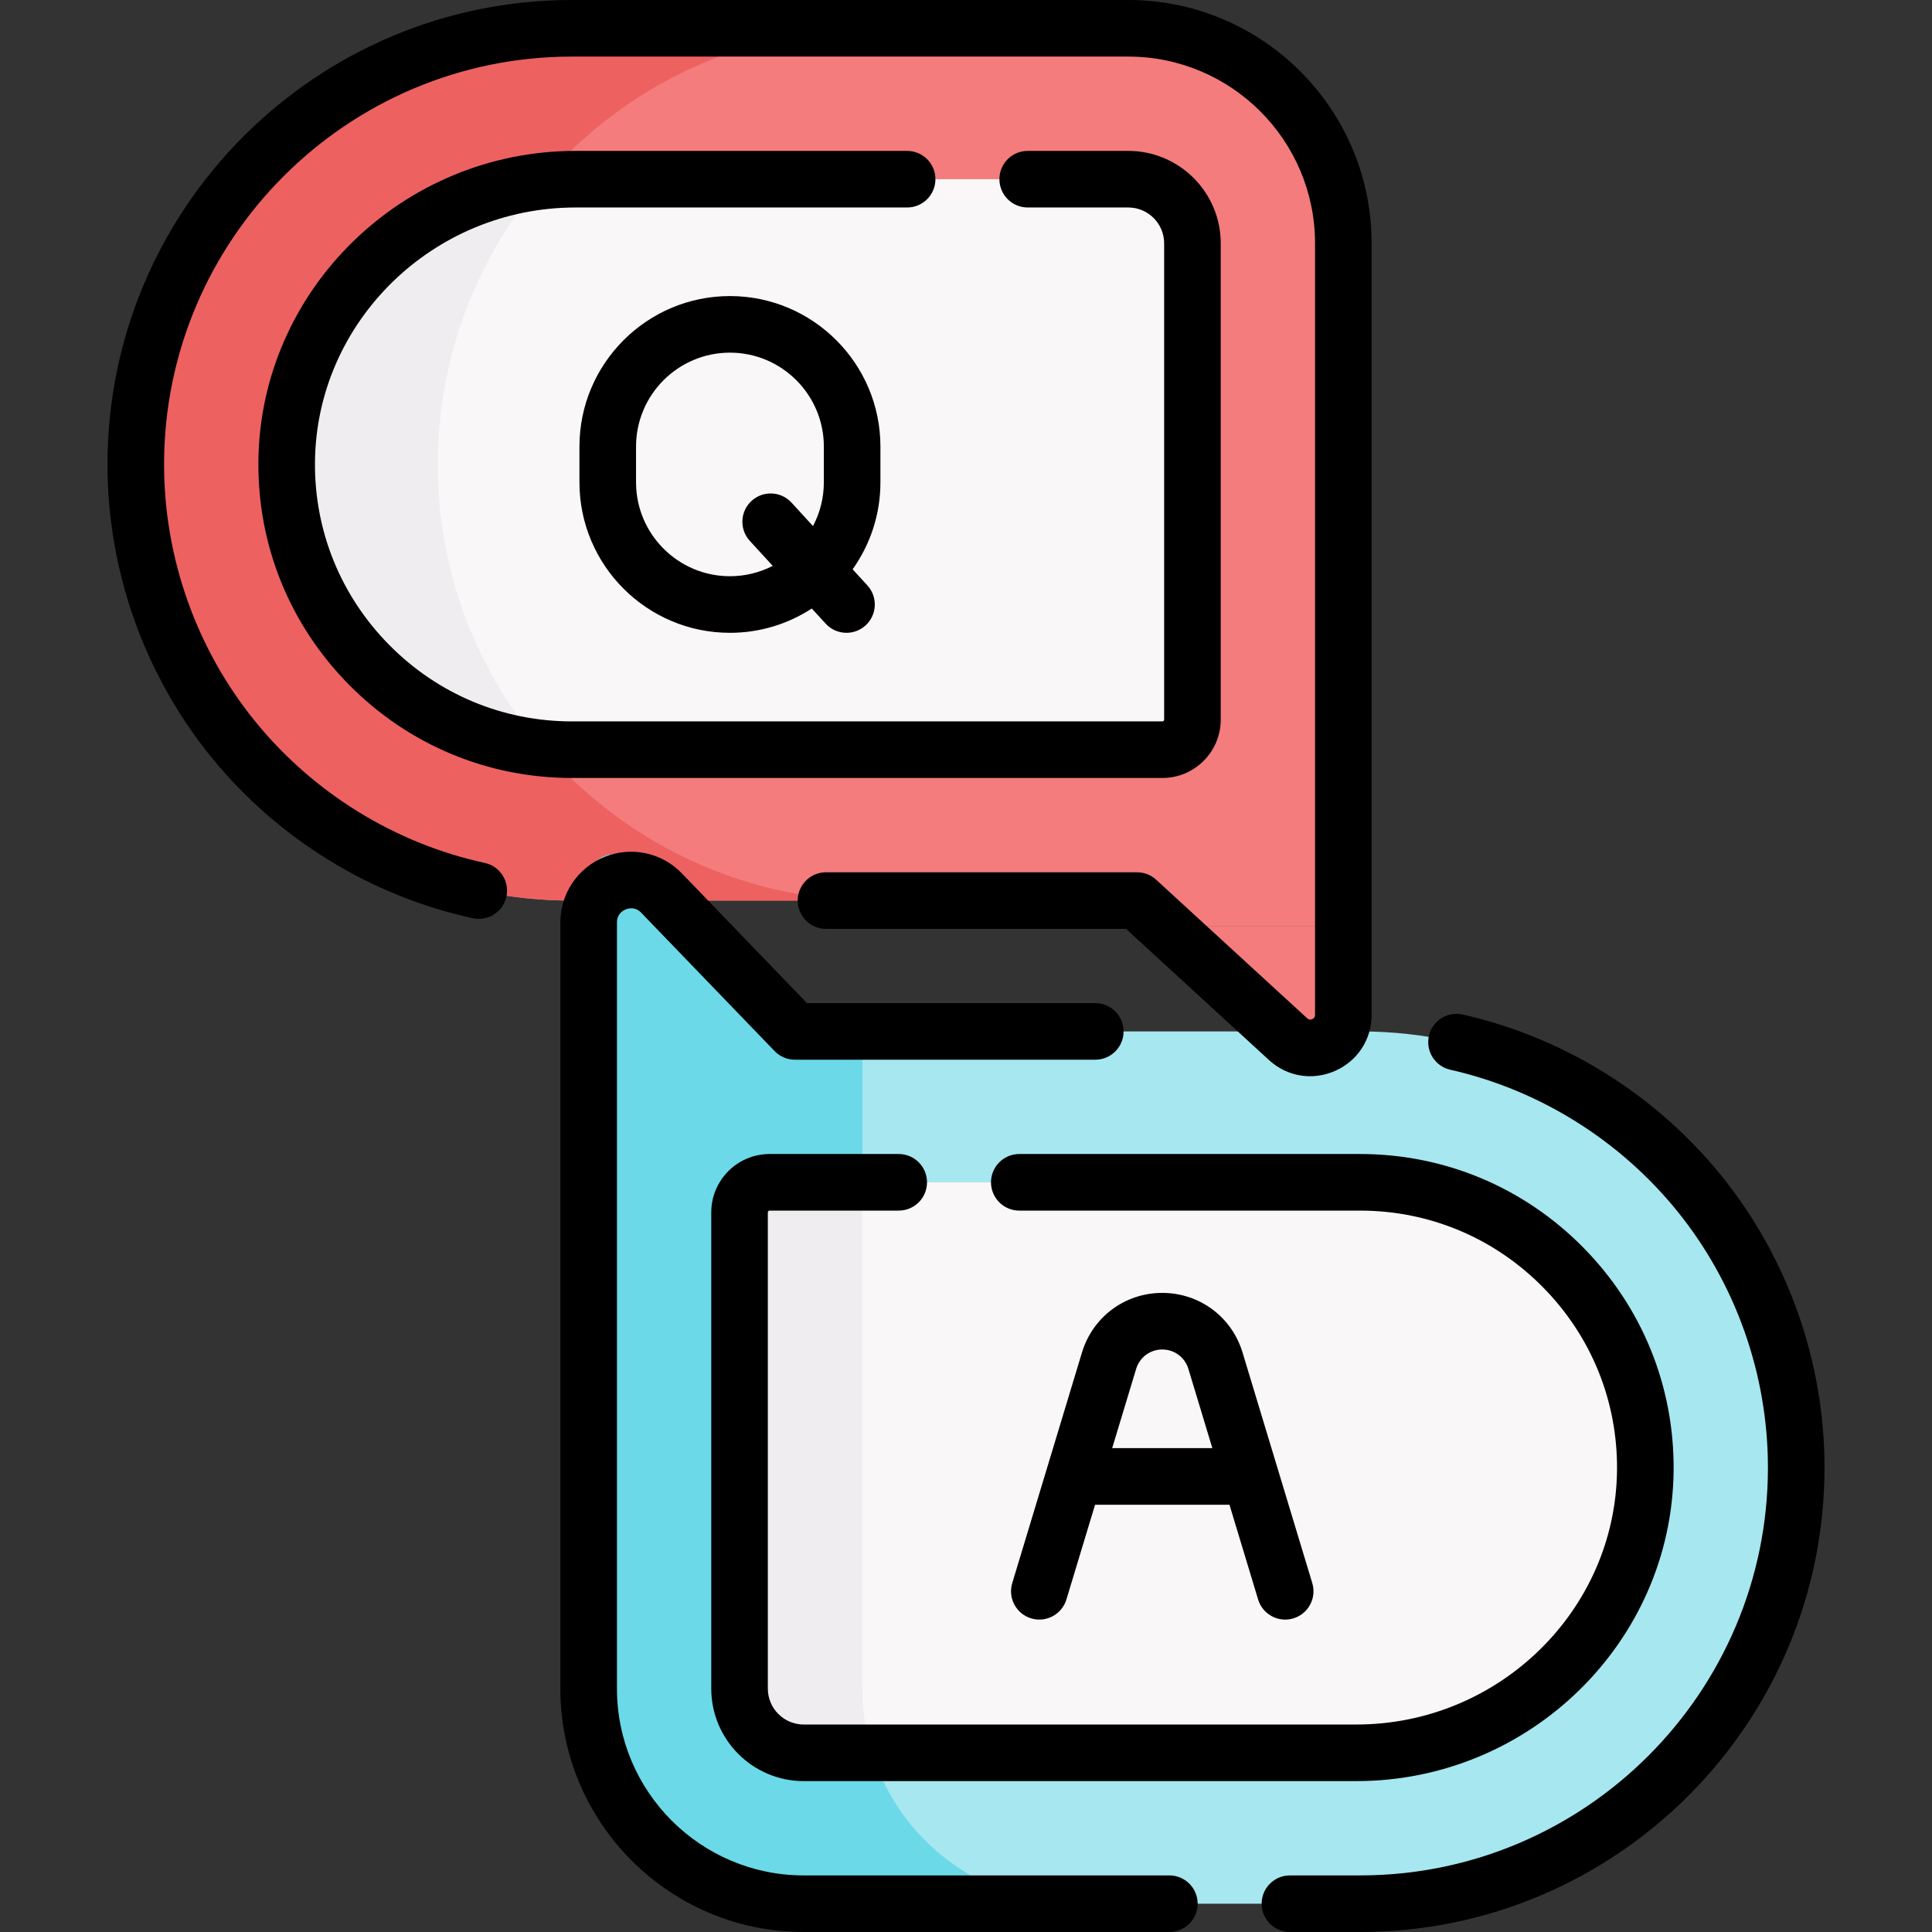 <svg id="Capa_1" enable-background="new 0 0 512.135 512.135" height="512" viewBox="0 0 512.135 512.135" width="512" xmlns="http://www.w3.org/2000/svg"><rect x="0" y="0" width="512.135" height="512.135" fill="#333333" stroke="none"/><g><g><g fill="#e94444"><path d="m308.732 245.446h-.001z"/><path d="m308.731 245.445v.001z"/></g><path d="m356.093 245.444v-180.937c0-31.484-25.523-57.008-57.008-57.008h-147.48c-63.852.001-115.614 51.763-115.614 115.615 0 52.55 35.065 96.899 83.07 110.956l-.128-.005c10.474 3.073 21.449 4.663 32.671 4.663h67.34.017 76.712c3.69 0 7.245 1.384 9.964 3.879l3.092 2.837z" fill="#f47c7c"/><path d="m232.843 238.728h-1.187c-11.222 0-22.197-1.589-32.671-4.663l.128.005c-48.005-14.057-83.07-58.406-83.07-110.956-.002-63.852 51.761-115.614 115.612-115.614h-80.051c-63.851 0-115.613 51.762-115.613 115.614 0 52.55 35.065 96.899 83.07 110.956l-.128-.005c10.474 3.073 21.449 4.663 32.671 4.663h67.34.017z" fill="#ee6161"/><path d="m151.604 198.728c-41.942 0-76.018-34.326-75.61-76.36.404-41.627 34.946-74.868 76.575-74.868h146.517c9.393 0 17.007 7.614 17.007 17.007v126.255c0 4.399-3.566 7.966-7.966 7.966z" fill="#f9f7f8"/><path d="m116.041 123.114c0-28.666 10.446-54.911 27.722-75.114-37.579 4.3-67.394 35.72-67.769 74.368-.382 39.416 29.557 72.053 67.871 75.966-17.342-20.218-27.824-46.493-27.824-75.22z" fill="#efedef"/><path d="m396.609 279.172.163.009c-3.446-1.135-6.957-2.086-10.512-2.891-.056-.013-.111-.029-.167-.042l-.023-.001c-8.288-1.863-16.836-2.84-25.54-2.84h-68.022-2.171-72.926c-4.273 0-8.362-1.738-11.328-4.814l-38.622-40.058c-4.147-4.301-11.42-1.365-11.42 4.609v214.483c0 31.484 25.523 57.007 57.007 57.007h146.212c63.74 0 116.438-51.054 116.881-114.793.359-51.606-33.106-95.429-79.532-110.669z" fill="#a6e7f0"/><path d="m228.595 447.627v-174.22h-11.183c-4.273 0-8.362-1.738-11.328-4.814l-38.622-40.058c-4.147-4.301-11.42-1.365-11.42 4.609v214.483c0 31.484 25.523 57.007 57.007 57.007h72.553c-31.484.001-57.007-25.522-57.007-57.007z" fill="#6bd9e7"/><path d="m360.53 313.407c41.942 0 76.018 34.326 75.61 76.36-.404 41.627-34.946 74.868-76.575 74.868h-146.517c-9.393 0-17.007-7.614-17.007-17.007v-126.255c0-4.399 3.566-7.966 7.966-7.966z" fill="#f9f7f8"/><path d="m228.595 447.627v-134.22h-24.587c-4.399 0-7.966 3.566-7.966 7.966v126.255c0 9.393 7.614 17.007 17.007 17.007h18.128c-1.678-5.372-2.582-11.084-2.582-17.008z" fill="#efedef"/><path d="m308.731 245.445 38.423 35.255c3.42 3.138 8.939.712 8.939-3.93v-31.326h-47.362z" fill="#f47c7c"/></g><g><path d="m128.503 228.747c-23.725-5.163-45.295-18.435-60.735-37.369-15.656-19.197-24.277-43.44-24.277-68.264 0-59.614 48.499-108.114 108.113-108.114h147.481c27.298 0 49.507 22.209 49.507 49.507v204.5c0 .223 0 .813-.745 1.141-.746.327-1.181-.071-1.345-.223l-40.023-36.724c-1.384-1.27-3.193-1.974-5.071-1.974h-82.449c-4.142 0-7.5 3.357-7.5 7.5s3.358 7.5 7.5 7.5h79.529l37.872 34.75c3.09 2.835 6.958 4.31 10.914 4.31 2.215 0 4.459-.463 6.609-1.408 5.988-2.632 9.708-8.331 9.708-14.872v-204.5c.002-35.569-28.936-64.507-64.506-64.507h-147.481c-67.885 0-123.113 55.229-123.113 123.114 0 28.267 9.82 55.877 27.652 77.744 17.577 21.554 42.143 36.663 69.171 42.545 4.048.879 8.042-1.687 8.923-5.733.881-4.048-1.686-8.042-5.734-8.923z"/><path d="m247.962 47.5c0-4.143-3.358-7.5-7.5-7.5h-87.893c-45.918 0-83.634 36.918-84.075 82.295-.217 22.328 8.334 43.379 24.078 59.275 15.747 15.9 36.711 24.657 59.032 24.657h156.522c8.528 0 15.466-6.938 15.466-15.466v-126.254c0-13.513-10.994-24.507-24.507-24.507h-26.661c-4.142 0-7.5 3.357-7.5 7.5s3.358 7.5 7.5 7.5h26.661c5.242 0 9.507 4.265 9.507 9.507v126.255c0 .257-.209.466-.466.466h-156.522c-18.287 0-35.466-7.178-48.375-20.212-12.904-13.03-19.914-30.281-19.736-48.574.362-37.188 31.349-67.442 69.076-67.442h87.893c4.142 0 7.5-3.357 7.5-7.5z"/><path d="m456.28 311.63c-17.386-21.482-41.726-36.646-68.536-42.698-4.043-.907-8.055 1.625-8.967 5.665s1.624 8.056 5.665 8.968c23.534 5.312 44.906 18.63 60.178 37.502 15.493 19.143 24.024 43.275 24.024 67.954 0 59.614-48.5 108.114-108.114 108.114h-18.596c-4.142 0-7.5 3.357-7.5 7.5s3.358 7.5 7.5 7.5h18.596c67.885 0 123.114-55.229 123.114-123.114 0-28.103-9.718-55.587-27.364-77.391z"/><path d="m309.972 497.135h-96.923c-27.298 0-49.507-22.209-49.507-49.507v-203.109c0-2.271 1.632-3.176 2.334-3.459.702-.282 2.505-.766 4.081.87l35.368 36.684c1.414 1.466 3.363 2.294 5.399 2.294h79.613c4.142 0 7.5-3.357 7.5-7.5s-3.358-7.5-7.5-7.5h-76.426l-33.156-34.39c-5.33-5.527-13.374-7.241-20.493-4.368-7.12 2.874-11.721 9.691-11.721 17.369v203.109c0 35.569 28.938 64.507 64.507 64.507h96.923c4.142 0 7.5-3.357 7.5-7.5s-3.357-7.5-7.499-7.5z"/><path d="m204.007 320.907h34.225c4.142 0 7.5-3.357 7.5-7.5s-3.358-7.5-7.5-7.5h-34.225c-8.528 0-15.466 6.938-15.466 15.466v126.255c0 13.513 10.994 24.507 24.507 24.507h146.517c45.918 0 83.634-36.918 84.074-82.295.217-22.328-8.334-43.379-24.078-59.275-15.747-15.9-36.711-24.657-59.032-24.657h-90.334c-4.142 0-7.5 3.357-7.5 7.5s3.358 7.5 7.5 7.5h90.334c18.287 0 35.466 7.178 48.375 20.212 12.904 13.03 19.914 30.281 19.736 48.575-.361 37.187-31.348 67.44-69.075 67.44h-146.517c-5.242 0-9.507-4.265-9.507-9.507v-126.255c.001-.257.209-.466.466-.466z"/><path d="m233.382 118.372c0-21.996-17.895-39.891-39.891-39.891s-39.891 17.895-39.891 39.891v9.483c0 21.996 17.895 39.891 39.891 39.891 7.998 0 15.447-2.375 21.697-6.443l3.675 4.01c1.479 1.614 3.501 2.433 5.531 2.433 1.81 0 3.625-.651 5.065-1.971 3.054-2.798 3.261-7.542.462-10.597l-3.909-4.266c4.633-6.516 7.369-14.471 7.369-23.057v-9.483zm-23.564 14.867c-2.798-3.054-7.543-3.262-10.596-.462-3.054 2.798-3.261 7.542-.462 10.597l6.073 6.627c-3.404 1.75-7.257 2.745-11.34 2.745-13.725 0-24.891-11.166-24.891-24.891v-9.483c0-13.725 11.166-24.891 24.891-24.891s24.891 11.166 24.891 24.891v9.483c0 4.185-1.043 8.128-2.875 11.593z"/><path d="m282.685 423.99 7.595-25.118h35.626l7.595 25.118c.98 3.241 3.957 5.331 7.176 5.331.719 0 1.45-.104 2.174-.323 3.965-1.198 6.207-5.385 5.008-9.35l-9.211-30.463c-.008-.025-.015-.05-.023-.075l-9.249-30.588c-2.857-9.45-11.411-15.8-21.283-15.8s-18.426 6.35-21.284 15.8l-9.251 30.596c-.006.019-.011.038-.017.057l-9.214 30.474c-1.199 3.965 1.043 8.151 5.008 9.35 3.965 1.196 8.15-1.044 9.35-5.009zm25.408-66.267c3.212 0 5.996 2.066 6.925 5.142l6.352 21.008h-26.555l6.352-21.008c.93-3.076 3.713-5.142 6.926-5.142z"/></g></g></svg>